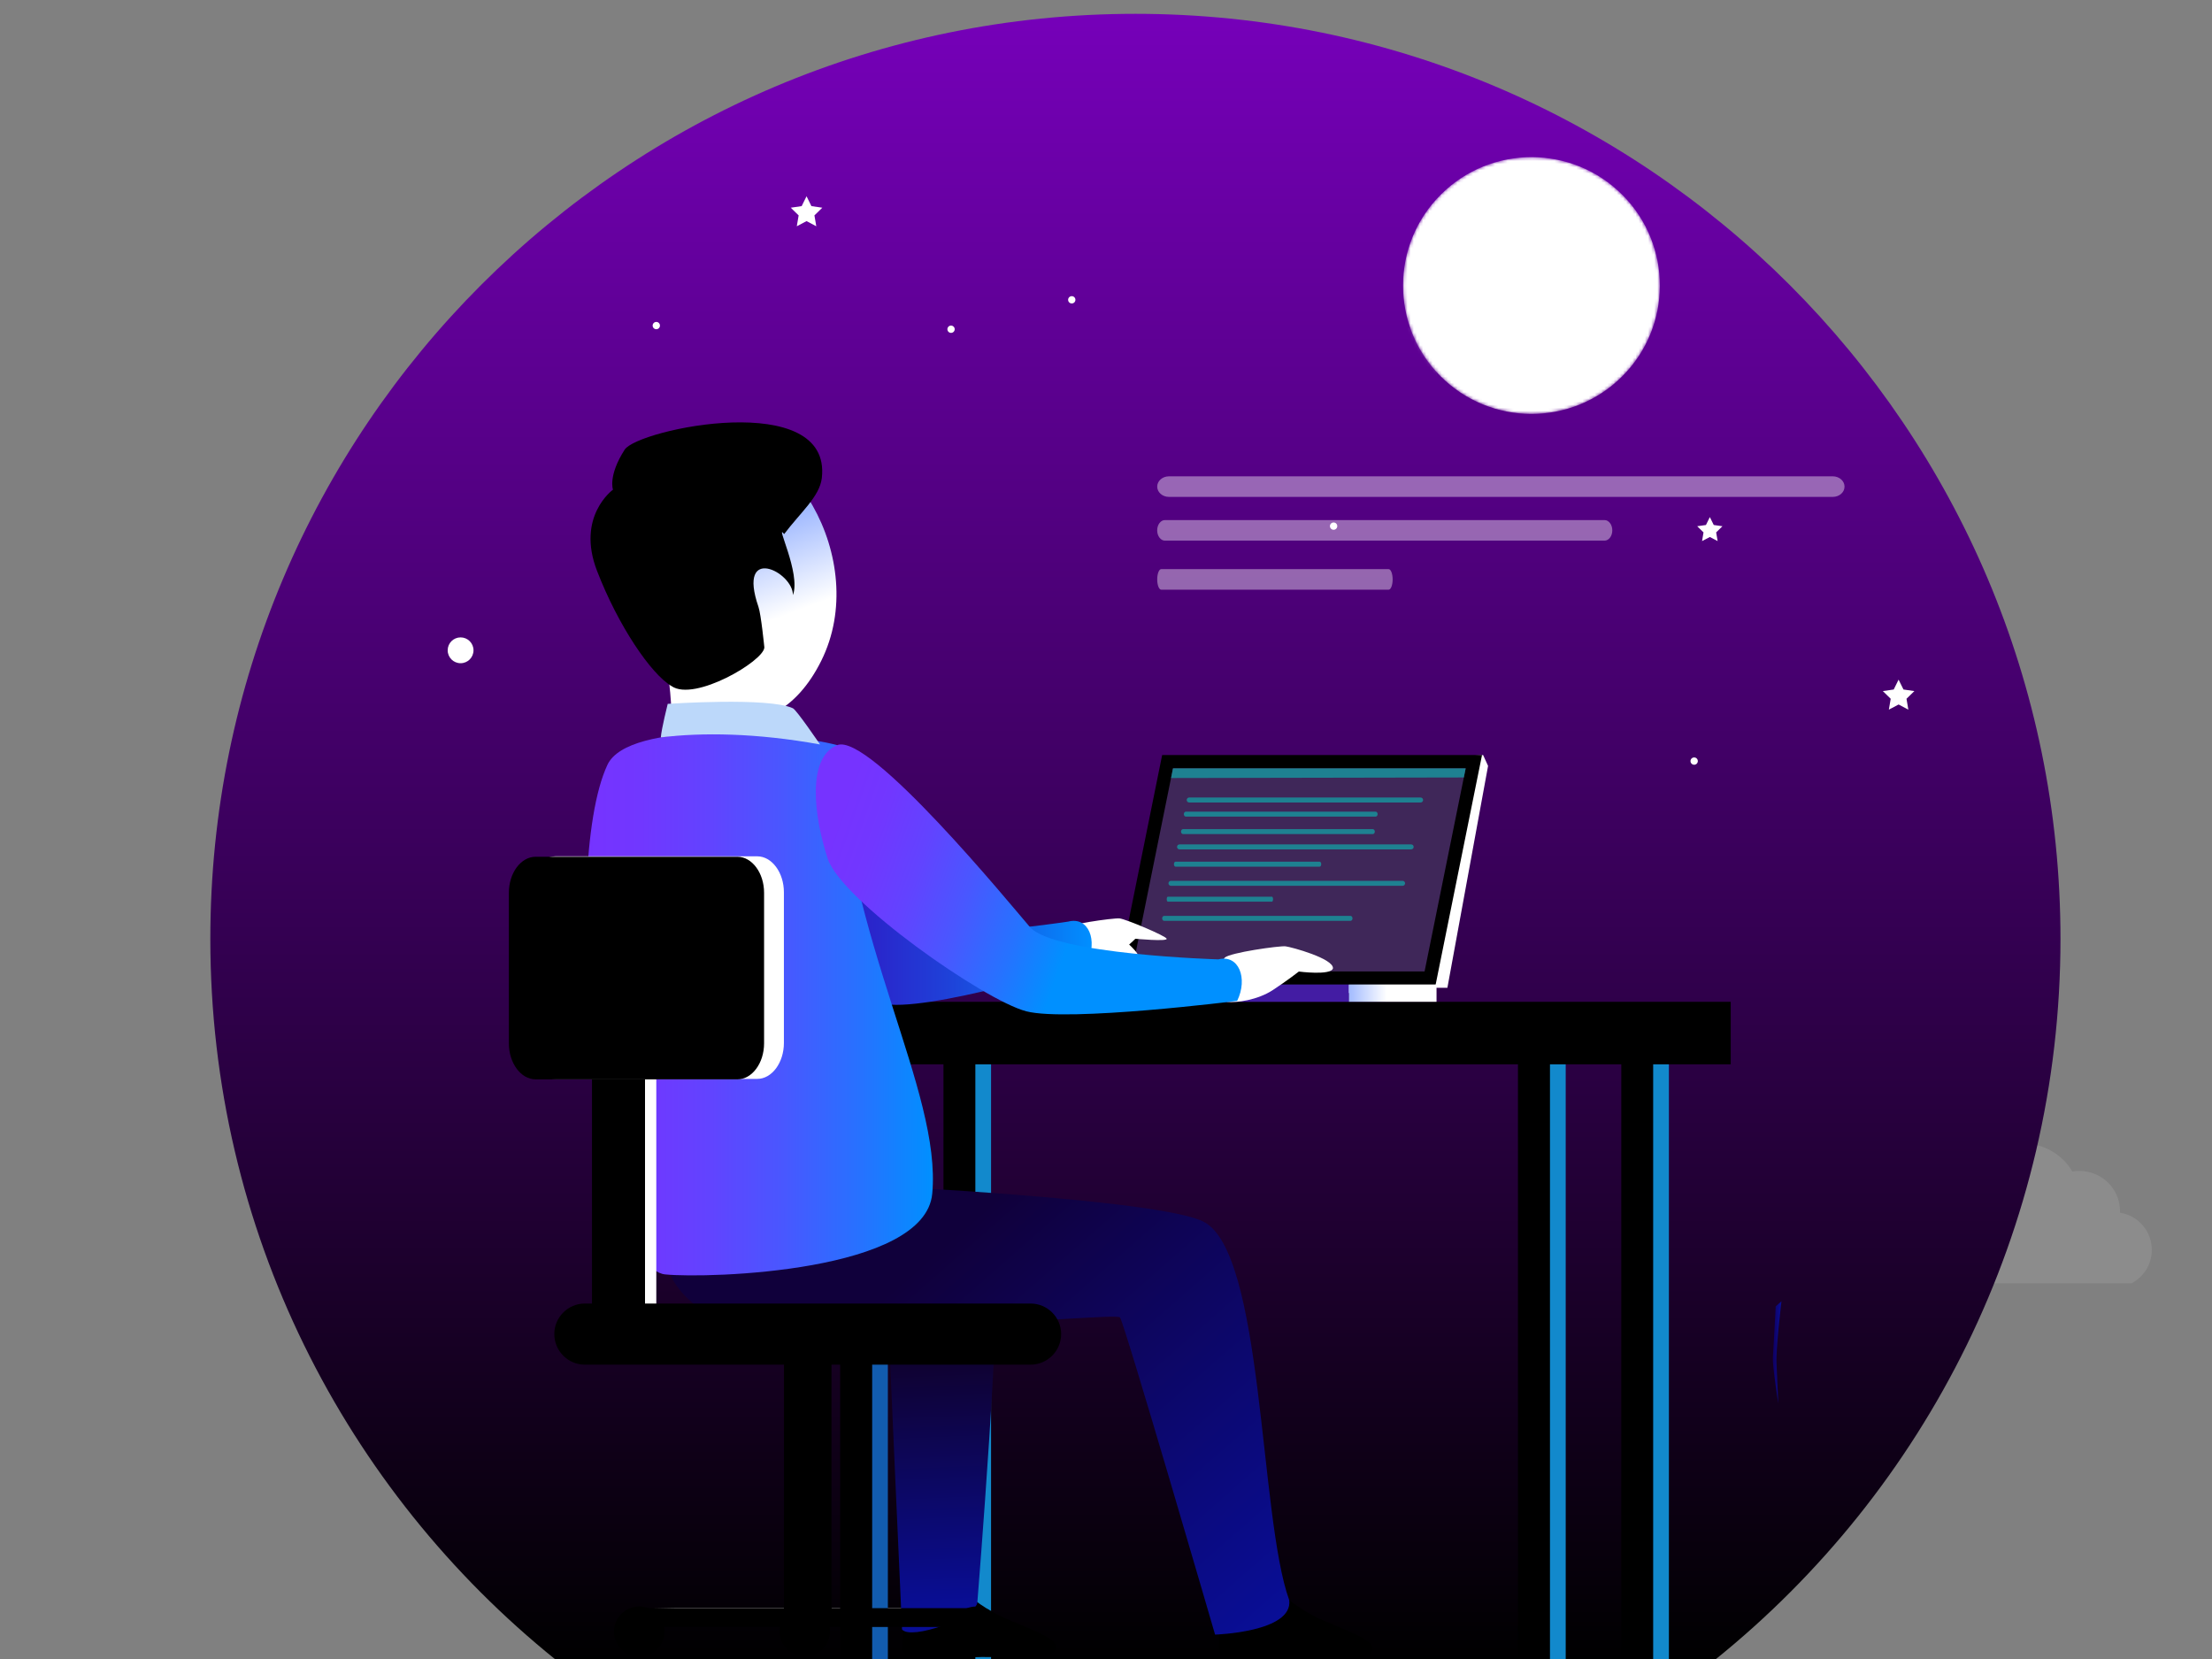 <svg width="708" height="531" viewBox="0 0 708 531" fill="none" xmlns="http://www.w3.org/2000/svg">
<rect x="0" y="0" width="708" height="531" fill="#808080" stroke="none"/>
<g clip-path="url(#clip0_8_78)">
<path opacity="0.1" d="M611.172 410.755H682.229C686.087 408.764 688.733 404.719 688.733 400.055C688.733 394.02 684.3 389.019 678.529 388.161C678.538 387.966 678.547 387.772 678.547 387.568C678.547 380.506 672.706 374.78 665.502 374.78C664.75 374.78 664.015 374.842 663.29 374.966C660.183 369.576 654.121 365.921 647.156 365.921C639.041 365.921 632.155 370.886 629.739 377.771C628.978 377.621 628.191 377.532 627.394 377.532C620.473 377.532 614.863 383.488 614.863 390.834C614.863 391.657 614.933 392.471 615.066 393.25C609.827 393.586 605.685 397.595 605.685 402.498C605.685 406.1 607.915 409.215 611.172 410.755Z" fill="white"/>
<path d="M659.502 300.511C659.502 136.989 526.938 4.425 363.408 4.425C199.886 4.425 67.322 136.989 67.322 300.511C67.322 393.79 110.475 476.98 177.885 531.248H548.939C616.349 476.98 659.502 393.79 659.502 300.511Z" fill="url(#paint0_linear_8_78)"/>
<path opacity="0.4" d="M445.748 185.452C445.748 187.275 445.173 188.744 444.465 188.744H371.673C370.965 188.744 370.39 187.266 370.39 185.452C370.39 183.629 370.965 182.16 371.673 182.16H444.465C445.173 182.16 445.748 183.638 445.748 185.452Z" fill="white"/>
<path opacity="0.4" d="M590.383 155.751C590.383 157.574 588.702 159.043 586.631 159.043H374.143C372.072 159.043 370.39 157.565 370.39 155.751C370.39 153.928 372.072 152.459 374.143 152.459H586.631C588.702 152.459 590.383 153.937 590.383 155.751ZM516.052 169.752C516.052 171.575 514.937 173.044 513.565 173.044H372.868C371.496 173.044 370.381 171.566 370.381 169.752C370.381 167.929 371.496 166.46 372.868 166.46H513.565C514.937 166.46 516.052 167.929 516.052 169.752Z" fill="white"/>
<path fill-rule="evenodd" clip-rule="evenodd" d="M266.137 515.486V514.725H314.874L266.137 515.486ZM250.924 515.486L208.993 514.725H250.924V515.486Z" fill="white"/>
<path d="M569.17 449.191C569.17 449.191 567.258 437.093 567.444 434.491C567.63 431.889 568.347 418.145 568.347 418.145L570.197 416.499C570.197 416.499 568.373 431.809 568.604 436.332C568.825 440.845 569.17 449.191 569.17 449.191Z" fill="url(#paint1_linear_8_78)"/>
<path fill-rule="evenodd" clip-rule="evenodd" d="M490.892 329.034H501.14V531.027H490.892V329.034Z" fill="#1289CC"/>
<path fill-rule="evenodd" clip-rule="evenodd" d="M485.856 329.034H496.104V531.027H485.856V329.034Z" fill="black"/>
<path fill-rule="evenodd" clip-rule="evenodd" d="M523.964 329.034H534.168V531.027H523.964V329.034Z" fill="#1289CC"/>
<path fill-rule="evenodd" clip-rule="evenodd" d="M518.929 329.034H529.133V531.027H518.929V329.034Z" fill="black"/>
<path fill-rule="evenodd" clip-rule="evenodd" d="M273.934 329.034H284.182V531.027H273.934V329.034Z" fill="#125CAE"/>
<path fill-rule="evenodd" clip-rule="evenodd" d="M268.907 329.034H279.156V531.027H268.907V329.034Z" fill="black"/>
<path fill-rule="evenodd" clip-rule="evenodd" d="M307.007 329.034H317.211V531.027H307.007V329.034Z" fill="#1289CC"/>
<path fill-rule="evenodd" clip-rule="evenodd" d="M301.98 329.034H312.184V531.027H301.98V329.034Z" fill="black"/>
<path fill-rule="evenodd" clip-rule="evenodd" d="M231.419 320.653H553.957V340.663H231.419V320.653Z" fill="black"/>
<path fill-rule="evenodd" clip-rule="evenodd" d="M375.444 248.658L474.705 241.667L476.289 245.145L463.271 316.166H458.696L360.584 322.184L375.444 248.658Z" fill="url(#paint2_linear_8_78)"/>
<path fill-rule="evenodd" clip-rule="evenodd" d="M371.974 241.667H474.351L459.492 315.237H357.106L371.974 241.667Z" fill="black"/>
<path fill-rule="evenodd" clip-rule="evenodd" d="M431.694 315.104H459.793V320.644H431.694V315.104Z" fill="url(#paint3_linear_8_78)"/>
<path fill-rule="evenodd" clip-rule="evenodd" d="M337.052 315.104H431.694V320.644H337.052V315.104Z" fill="#431CA3"/>
<path fill-rule="evenodd" clip-rule="evenodd" d="M375.444 245.933L362.292 310.927H455.97L469.121 245.933H375.444Z" fill="#3F2759"/>
<path fill-rule="evenodd" clip-rule="evenodd" d="M392.683 320.653C395.852 321.043 402.533 320.034 407.286 316.963C411.994 313.883 415.729 310.962 415.729 310.962C415.729 310.962 425.986 312.299 426.641 309.954C426.924 306.821 413.348 303.113 411.463 302.891C409.525 302.67 393.613 304.909 391.984 306.537C390.356 308.157 392.683 320.653 392.683 320.653ZM339.645 311.724C342.814 312.122 349.495 311.113 354.204 308.033C358.912 304.953 363.399 300.466 363.399 300.466C363.399 300.466 373.647 301.431 373.426 300.466C373.16 299.546 360.319 294.174 358.381 293.962C356.487 293.74 340.53 295.988 338.902 297.617C337.273 299.227 339.645 311.724 339.645 311.724Z" fill="white"/>
<path fill-rule="evenodd" clip-rule="evenodd" d="M358.248 299.325C359.257 300.599 365.682 305.396 364.452 307.237C363.222 309.131 360.275 309.918 357.062 307.591C353.85 305.263 351.832 302.528 352.708 301.608C353.593 300.688 358.248 299.325 358.248 299.325Z" fill="white"/>
<path fill-rule="evenodd" clip-rule="evenodd" d="M221.524 235.95C211.763 239.906 214.09 258.73 218.533 272.235C222.932 285.74 268.536 317.618 282.041 321.14C295.546 324.618 347.92 308.254 347.92 308.254C351.478 300.997 348.407 293.298 341.937 294.97C341.937 294.97 290.882 302.971 283.227 294.139C277.067 287.05 231.861 231.773 221.524 235.95Z" fill="url(#paint4_linear_8_78)"/>
<path fill-rule="evenodd" clip-rule="evenodd" d="M262.863 211.497C246.897 243.64 214.09 232.914 206.355 202.178C198.612 171.478 196.594 144.963 223.507 140.299C252.747 135.237 278.872 179.345 262.863 211.497Z" fill="url(#paint5_linear_8_78)"/>
<path fill-rule="evenodd" clip-rule="evenodd" d="M212.904 212.205C215.94 221.746 215.011 247.34 215.011 247.34C215.011 247.34 258.199 259.916 256.88 254.11C251.605 230.578 248.924 210.002 244.083 205.692C240.083 202.169 230.233 214.002 212.904 212.205Z" fill="white"/>
<path fill-rule="evenodd" clip-rule="evenodd" d="M300.9 501.928C300.9 501.928 310.175 513.141 322.184 518.159C334.194 523.177 339.601 525.327 337.663 528.407C335.725 531.487 320.335 530.035 308.723 530.434C297.156 530.832 289.333 531.708 288.935 528.018C288.537 524.371 290.386 504.096 290.386 504.096L300.9 501.928Z" fill="black"/>
<path fill-rule="evenodd" clip-rule="evenodd" d="M284.014 414.676C284.457 427.251 288.722 521.566 288.722 521.566C291.705 525.009 311.423 517.937 312.803 513.15C312.803 513.15 321.264 408.162 317.963 407.675C314.715 407.242 284.014 414.676 284.014 414.676Z" fill="url(#paint6_linear_8_78)"/>
<path fill-rule="evenodd" clip-rule="evenodd" d="M402.233 502.37C402.233 502.37 411.516 513.583 423.473 518.645C435.482 523.663 440.889 525.77 438.951 528.894C437.013 531.973 421.623 530.478 410.056 530.876C398.445 531.274 390.621 532.15 390.223 528.504C389.825 524.814 391.674 504.538 391.674 504.538L402.233 502.37Z" fill="black"/>
<path fill-rule="evenodd" clip-rule="evenodd" d="M220.029 376.718C218.622 386.524 203.709 401.878 221.878 417.224C240.039 432.57 356.982 419.596 358.478 421.667C359.974 423.694 388.913 523.194 388.913 523.194C388.913 523.194 413.95 522.407 412.64 512.158C402.976 485.467 404.569 400.25 385.002 390.922C365.461 381.603 220.029 376.718 220.029 376.718Z" fill="url(#paint7_linear_8_78)"/>
<path fill-rule="evenodd" clip-rule="evenodd" d="M267.96 238.499C251.207 234.056 201.134 230.472 194.426 244.791C178.85 278.04 191.249 405.799 212.931 407.905C226.87 409.268 296.059 407.153 298.387 382.046C301.431 349.017 270.863 301.254 267.96 238.499Z" fill="url(#paint8_linear_8_78)"/>
<path fill-rule="evenodd" clip-rule="evenodd" d="M193.089 342.752H210.064V427.012H193.089V342.752Z" fill="white"/>
<path fill-rule="evenodd" clip-rule="evenodd" d="M189.479 342.07H206.453V426.331H189.479V342.07Z" fill="black"/>
<path fill-rule="evenodd" clip-rule="evenodd" d="M267.96 238.499C258.199 242.455 260.482 261.323 264.925 274.828C269.367 288.289 314.971 320.166 328.477 323.689C341.982 327.167 395.984 320.352 395.984 320.352C399.507 313.095 396.471 305.396 389.958 307.068C389.958 307.068 337.273 305.529 329.618 296.687C323.512 289.599 278.253 234.321 267.96 238.499Z" fill="url(#paint9_linear_8_78)"/>
<path fill-rule="evenodd" clip-rule="evenodd" d="M250.986 170.947C247.862 166.991 256.393 183.522 253.8 190.47C253.845 183.036 235.817 174.062 242.764 194.249C243.605 196.709 244.649 207.232 244.649 207.232C244.472 211.568 222.294 224.666 214.975 219.622C208.338 215.754 197.824 200.187 191.098 182.726C184.328 165.265 196.196 156.733 196.196 156.733C196.196 156.733 194.567 152.291 199.93 143.936C204.108 137.343 266.385 124.281 263.04 153.034C262.332 158.981 256.092 164.132 250.986 170.947Z" fill="black"/>
<path fill-rule="evenodd" clip-rule="evenodd" d="M177.779 274.085H242.375C247.048 274.085 250.906 279.271 250.906 285.607V333.804C250.906 340.141 247.048 345.327 242.375 345.327H177.779C173.071 345.327 169.221 340.141 169.221 333.804V285.607C169.221 279.271 173.071 274.085 177.779 274.085Z" fill="white"/>
<path fill-rule="evenodd" clip-rule="evenodd" d="M171.433 274.226H236.03C240.702 274.226 244.561 279.412 244.561 285.749V333.946C244.561 340.282 240.702 345.469 236.03 345.469H171.433C166.725 345.469 162.875 340.282 162.875 333.946V285.749C162.867 279.412 166.725 274.226 171.433 274.226ZM250.924 430.685H266.137V516.574H250.924V430.685Z" fill="black"/>
<path fill-rule="evenodd" clip-rule="evenodd" d="M204.258 514.725H314.777V520.752H204.258V514.725Z" fill="black"/>
<path fill-rule="evenodd" clip-rule="evenodd" d="M312.449 530.336C316.936 530.336 320.538 526.725 320.538 522.292C320.538 517.805 316.936 514.203 312.449 514.203C308.007 514.203 304.405 517.805 304.405 522.292C304.396 526.734 308.007 530.336 312.449 530.336ZM257.553 530.159C262.04 530.159 265.642 526.548 265.642 522.115C265.642 517.628 262.031 514.026 257.553 514.026C253.11 514.026 249.508 517.628 249.508 522.115C249.499 526.548 253.11 530.159 257.553 530.159ZM204.612 530.336C209.055 530.336 212.701 526.725 212.701 522.292C212.701 517.805 209.055 514.203 204.612 514.203C200.169 514.203 196.523 517.805 196.523 522.292C196.523 526.734 200.169 530.336 204.612 530.336ZM187.178 417.224H329.84C335.247 417.224 339.645 421.623 339.645 426.986C339.645 432.393 335.247 436.792 329.84 436.792H187.178C181.814 436.792 177.416 432.393 177.416 426.986C177.416 421.623 181.814 417.224 187.178 417.224Z" fill="black"/>
<path fill-rule="evenodd" clip-rule="evenodd" d="M211.506 236.021C211.727 233.206 213.719 225.286 213.719 225.286C213.719 225.286 246.083 223.082 253.783 226.693C254.986 227.259 262.464 238.277 262.464 238.277C242.056 234.578 224.595 234.401 211.506 236.021Z" fill="#BCD8FA"/>
<path fill-rule="evenodd" clip-rule="evenodd" d="M375.444 245.933H469.121L468.528 248.844L374.824 249.021L375.444 245.933ZM455.492 256.057C455.492 256.5 455.138 256.854 454.695 256.854H380.63C380.187 256.854 379.833 256.5 379.833 256.057C379.833 255.615 380.187 255.261 380.63 255.261H454.695C455.138 255.261 455.492 255.615 455.492 256.057ZM440.942 260.579C440.942 261.022 440.65 261.376 440.288 261.376H379.568C379.205 261.376 378.913 261.022 378.913 260.579C378.913 260.137 379.205 259.783 379.568 259.783H440.288C440.65 259.783 440.942 260.146 440.942 260.579ZM440.04 266.173C440.04 266.615 439.748 266.969 439.385 266.969H378.665C378.302 266.969 378.01 266.615 378.01 266.173C378.01 265.73 378.302 265.376 378.665 265.376H439.385C439.748 265.376 440.04 265.73 440.04 266.173ZM452.474 271.067C452.474 271.509 452.12 271.863 451.677 271.863H377.532C377.09 271.863 376.736 271.509 376.736 271.067C376.736 270.624 377.09 270.27 377.532 270.27H451.677C452.12 270.27 452.474 270.633 452.474 271.067ZM449.73 282.722C449.73 283.165 449.376 283.519 448.934 283.519H374.789C374.346 283.519 373.992 283.165 373.992 282.722C373.992 282.28 374.346 281.926 374.789 281.926H448.934C449.368 281.926 449.73 282.28 449.73 282.722ZM422.888 276.598C422.888 277.04 422.667 277.394 422.393 277.394H376.24C375.966 277.394 375.744 277.04 375.744 276.598C375.744 276.155 375.966 275.801 376.24 275.801H422.393C422.667 275.801 422.888 276.155 422.888 276.598ZM407.463 287.802C407.463 288.245 407.304 288.599 407.109 288.599H373.789C373.594 288.599 373.435 288.245 373.435 287.802C373.435 287.36 373.594 287.005 373.789 287.005H407.1C407.304 287.005 407.463 287.36 407.463 287.802ZM432.898 293.944C432.898 294.386 432.615 294.74 432.261 294.74H372.612C372.258 294.74 371.974 294.386 371.974 293.944C371.974 293.501 372.266 293.147 372.612 293.147H432.261C432.606 293.147 432.898 293.501 432.898 293.944Z" fill="#1E8191"/>
<path d="M344.212 95.961C344.212 96.607 343.69 97.129 343.044 97.129C342.398 97.129 341.875 96.607 341.875 95.961C341.875 95.314 342.398 94.792 343.044 94.792C343.69 94.792 344.212 95.314 344.212 95.961ZM428.021 168.398C428.021 169.044 427.499 169.566 426.853 169.566C426.207 169.566 425.676 169.044 425.676 168.398C425.676 167.752 426.198 167.23 426.853 167.23C427.508 167.23 428.021 167.743 428.021 168.398ZM305.573 105.377C305.573 106.023 305.051 106.545 304.405 106.545C303.759 106.545 303.236 106.023 303.236 105.377C303.236 104.731 303.759 104.2 304.405 104.2C305.051 104.209 305.573 104.731 305.573 105.377ZM211.232 104.209C211.232 104.855 210.71 105.377 210.064 105.377C209.418 105.377 208.895 104.855 208.895 104.209C208.895 103.563 209.418 103.041 210.064 103.041C210.71 103.032 211.232 103.563 211.232 104.209ZM543.425 243.605C543.425 244.251 542.903 244.773 542.257 244.773C541.611 244.773 541.08 244.251 541.08 243.605C541.08 242.959 541.602 242.437 542.257 242.437C542.912 242.437 543.425 242.959 543.425 243.605ZM547.275 165.504L548.523 168.035L551.311 168.433L549.293 170.407L549.771 173.186L547.275 171.876L544.779 173.186L545.248 170.407L543.231 168.433L546.027 168.035L547.275 165.504ZM258.155 62.817L259.712 65.977L263.199 66.481L260.677 68.942L261.27 72.42L258.155 70.773L255.03 72.42L255.623 68.942L253.101 66.481L256.588 65.977L258.155 62.817ZM607.685 217.533L609.252 220.692L612.739 221.197L610.216 223.657L610.809 227.135L607.685 225.489L604.57 227.135L605.163 223.657L602.641 221.197L606.128 220.692L607.685 217.533Z" fill="white"/>
<path d="M147.423 212.276C149.706 212.276 151.556 210.426 151.556 208.143C151.556 205.861 149.706 204.01 147.423 204.01C145.141 204.01 143.29 205.861 143.29 208.143C143.29 210.426 145.141 212.276 147.423 212.276Z" fill="white"/>
<mask id="mask0_8_78" style="mask-type:alpha" maskUnits="userSpaceOnUse" x="449" y="50" width="83" height="83">
<path d="M461.032 120.378C477.05 136.467 503.069 136.538 519.168 120.528C535.257 104.519 535.328 78.491 519.318 62.401C503.308 46.312 477.281 46.241 461.191 62.251C445.093 78.261 445.022 104.288 461.032 120.378Z" fill="url(#paint10_linear_8_78)"/>
</mask>
<g mask="url(#mask0_8_78)">
<path d="M461.032 120.378C477.05 136.467 503.069 136.538 519.168 120.528C535.257 104.519 535.328 78.491 519.318 62.401C503.308 46.312 477.281 46.241 461.191 62.251C445.093 78.261 445.022 104.288 461.032 120.378Z" fill="white"/>
<path d="M73.827 313.343L362.292 310.927L368.682 311.166L455.97 310.927L469.121 245.933L118.139 65.065" fill="url(#paint11_linear_8_78)"/>
<path opacity="0.2" d="M442.173 102.616C438.871 102.616 435.783 103.518 433.146 105.094C432.517 95.89 424.853 88.624 415.499 88.624C413.215 88.624 411.038 89.058 409.038 89.845C406.489 81.314 398.586 75.092 389.223 75.092C377.806 75.092 368.541 84.349 368.541 95.775C368.541 96.067 368.549 96.359 368.567 96.642H368.541C357.124 96.642 347.858 105.899 347.858 117.324C347.858 128.741 357.115 138.007 368.541 138.007C369.257 138.007 369.957 137.972 370.656 137.901H440.243C440.88 137.972 441.518 138.007 442.173 138.007C451.943 138.007 459.864 130.086 459.864 120.316C459.864 110.537 451.943 102.616 442.173 102.616Z" fill="url(#paint12_linear_8_78)"/>
</g>
</g>
<defs>
<linearGradient id="paint0_linear_8_78" x1="363.412" y1="-1.182" x2="363.412" y2="531.804" gradientUnits="userSpaceOnUse">
<stop stop-color="#7700BB"/>
<stop offset="1"/>
</linearGradient>
<linearGradient id="paint1_linear_8_78" x1="567.425" y1="432.839" x2="570.189" y2="432.839" gradientUnits="userSpaceOnUse">
<stop offset="0.041" stop-color="#100060"/>
<stop offset="1" stop-color="#090E96"/>
</linearGradient>
<linearGradient id="paint2_linear_8_78" x1="360.583" y1="281.926" x2="476.288" y2="281.926" gradientUnits="userSpaceOnUse">
<stop stop-color="#A1BAFF"/>
<stop offset="0.433" stop-color="white"/>
</linearGradient>
<linearGradient id="paint3_linear_8_78" x1="431.695" y1="317.88" x2="459.796" y2="317.88" gradientUnits="userSpaceOnUse">
<stop stop-color="#A1BAFF"/>
<stop offset="0.433" stop-color="white"/>
</linearGradient>
<linearGradient id="paint4_linear_8_78" x1="214.698" y1="278.67" x2="349.419" y2="278.67" gradientUnits="userSpaceOnUse">
<stop stop-color="#311341"/>
<stop offset="0.23" stop-color="#3113C2"/>
<stop offset="0.348" stop-color="#2F18C5"/>
<stop offset="0.493" stop-color="#2927CC"/>
<stop offset="0.652" stop-color="#1F40D8"/>
<stop offset="0.822" stop-color="#1263E9"/>
<stop offset="0.998" stop-color="#008FFF"/>
<stop offset="1" stop-color="#0090FF"/>
</linearGradient>
<linearGradient id="paint5_linear_8_78" x1="230.272" y1="173.602" x2="254.15" y2="236.999" gradientUnits="userSpaceOnUse">
<stop stop-color="#A1BAFF"/>
<stop offset="0.433" stop-color="white"/>
</linearGradient>
<linearGradient id="paint6_linear_8_78" x1="301.634" y1="420.269" x2="305.751" y2="514.953" gradientUnits="userSpaceOnUse">
<stop offset="0.041" stop-color="#100022"/>
<stop offset="1" stop-color="#090E96"/>
</linearGradient>
<linearGradient id="paint7_linear_8_78" x1="295.718" y1="394.922" x2="405.504" y2="520.077" gradientUnits="userSpaceOnUse">
<stop offset="0.041" stop-color="#10003B"/>
<stop offset="1" stop-color="#090E96"/>
</linearGradient>
<linearGradient id="paint8_linear_8_78" x1="187.455" y1="321.397" x2="298.608" y2="321.397" gradientUnits="userSpaceOnUse">
<stop stop-color="#7633FF"/>
<stop offset="0.159" stop-color="#7137FF"/>
<stop offset="0.353" stop-color="#6243FF"/>
<stop offset="0.568" stop-color="#4957FF"/>
<stop offset="0.794" stop-color="#2672FF"/>
<stop offset="1" stop-color="#0090FF"/>
</linearGradient>
<linearGradient id="paint9_linear_8_78" x1="265.478" y1="269.087" x2="394.089" y2="314.369" gradientUnits="userSpaceOnUse">
<stop stop-color="#7633FF"/>
<stop offset="0.097" stop-color="#7137FF"/>
<stop offset="0.216" stop-color="#6243FF"/>
<stop offset="0.346" stop-color="#4957FF"/>
<stop offset="0.484" stop-color="#2672FF"/>
<stop offset="0.61" stop-color="#0090FF"/>
</linearGradient>
<linearGradient id="paint10_linear_8_78" x1="497.932" y1="52.83" x2="481.721" y2="133.432" gradientUnits="userSpaceOnUse">
<stop stop-color="#4D4D4D"/>
<stop offset="0.293" stop-color="#898989"/>
<stop offset="0.628" stop-color="#C8C8C8"/>
<stop offset="0.873" stop-color="#F0F0F0"/>
<stop offset="1" stop-color="white"/>
</linearGradient>
<linearGradient id="paint11_linear_8_78" x1="99.814" y1="189.952" x2="555.17" y2="278.464" gradientUnits="userSpaceOnUse">
<stop offset="0.004" stop-color="#7633FF" stop-opacity="0"/>
<stop offset="0.092" stop-color="#7051FF" stop-opacity="0.088"/>
<stop offset="0.263" stop-color="#6685FF" stop-opacity="0.26"/>
<stop offset="0.43" stop-color="#5EB1FF" stop-opacity="0.428"/>
<stop offset="0.591" stop-color="#57D3FF" stop-opacity="0.589"/>
<stop offset="0.743" stop-color="#53EBFF" stop-opacity="0.742"/>
<stop offset="0.883" stop-color="#50FAFF" stop-opacity="0.883"/>
<stop offset="1" stop-color="#4FFFFF"/>
</linearGradient>
<linearGradient id="paint12_linear_8_78" x1="347.862" y1="106.551" x2="459.866" y2="106.551" gradientUnits="userSpaceOnUse">
<stop stop-color="#A1BAFF"/>
<stop offset="0.089" stop-color="#ACC2FF"/>
<stop offset="0.499" stop-color="#D9E3FF"/>
<stop offset="0.816" stop-color="#F5F7FF"/>
<stop offset="1" stop-color="white"/>
</linearGradient>
<clipPath id="clip0_8_78">
<rect width="708" height="531" fill="white"/>
</clipPath>
</defs>
</svg>

